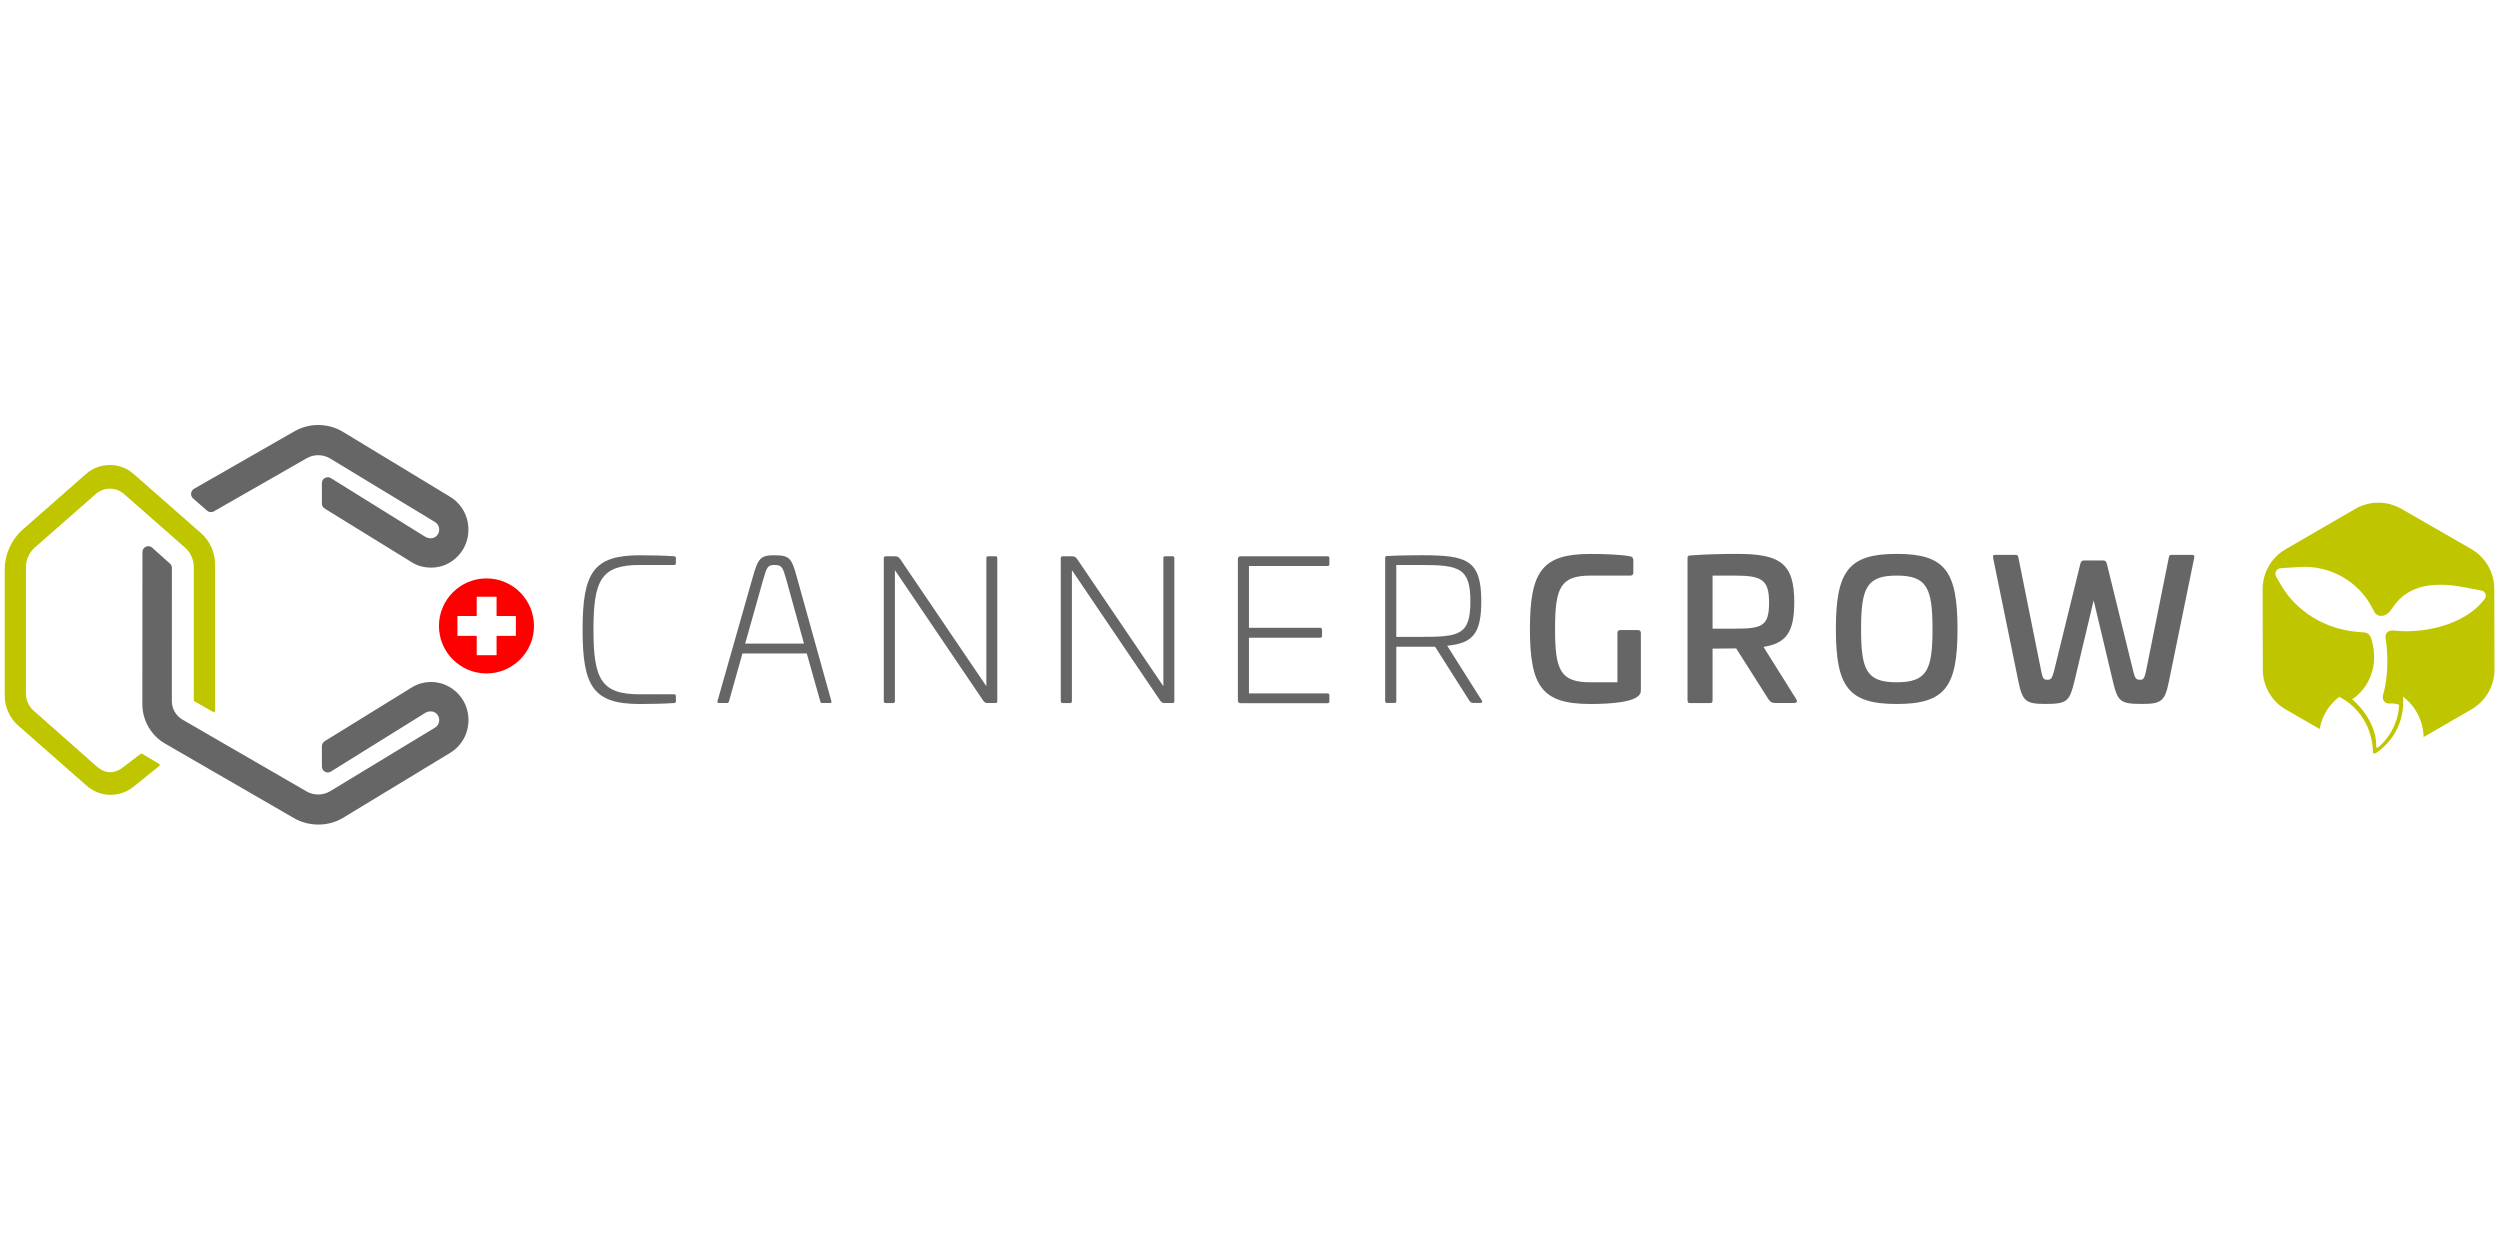 <?xml version="1.0" encoding="UTF-8" standalone="no"?><!DOCTYPE svg PUBLIC "-//W3C//DTD SVG 1.1//EN" "http://www.w3.org/Graphics/SVG/1.1/DTD/svg11.dtd"><svg width="100%" height="100%" viewBox="0 0 1024 512" version="1.1" xmlns="http://www.w3.org/2000/svg" xmlns:xlink="http://www.w3.org/1999/xlink" xml:space="preserve" style="fill-rule:evenodd;clip-rule:evenodd;stroke-linejoin:round;stroke-miterlimit:2;"><title>CannerGrow</title><desc>Cannergrow is a project founded by Cannerald which combines professional cultivation with an easy to use Customer-End-Web interface. We offer the first and so far, only Plant-Growing-Service in the entire Cannabis industry. Anyone from all around the world can get started in the cannabis industry with us an be a virtual grower and get a piece of this huge billion-dollar market. We put the highest quality first to satisfy our customers. To be able to ensure this level of satisfaction, we strictly adhere to Swiss quality standards while setting new standards in the cannabis industry. </desc>    <g transform="matrix(2.102,0,0,2.102,-454.641,-269.22)">        <g transform="matrix(1,0,0,1,217.204,210.889)">            <path d="M130.44,25.58c0.23,0 0.35,0.15 0.35,0.35l0,1c0,0.23 -0.12,0.35 -0.35,0.35l-6.68,0c-7.53,0 -9.03,2.93 -9.03,12.62c0,9.65 1.51,12.58 9.03,12.58l6.68,0c0.23,0 0.35,0.12 0.35,0.35l0,1c0,0.19 -0.12,0.35 -0.35,0.35c-1.93,0.15 -4.98,0.19 -6.68,0.19c-9.07,0 -11.15,-3.4 -11.15,-14.47c0,-11.12 2.08,-14.51 11.15,-14.51c1.7,0 4.75,0.04 6.68,0.19Z" style="fill:rgb(102,102,102);fill-rule:nonzero;"/>            <path d="M154.4,29.79l6.68,24c0.08,0.31 0,0.39 -0.27,0.39l-1.58,0c-0.19,0 -0.23,-0.08 -0.31,-0.35l-2.62,-9.3l-12.54,0l-2.62,9.3c-0.08,0.27 -0.15,0.35 -0.35,0.35l-1.58,0c-0.27,0 -0.35,-0.08 -0.31,-0.39l6.83,-24c1.08,-3.82 1.5,-4.4 4.28,-4.4c2.96,0 3.35,0.58 4.39,4.4Zm-6.64,0.5l-3.47,12.31l11.46,0l-3.4,-12.31c-0.73,-2.59 -0.89,-3.01 -2.35,-3.01c-1.35,0 -1.5,0.42 -2.24,3.01Z" style="fill:rgb(102,102,102);fill-rule:nonzero;"/>            <path d="M193.07,25.58c0.23,0 0.35,0.12 0.35,0.35l0,27.9c0,0.23 -0.12,0.35 -0.35,0.35l-1.5,0c-0.27,0 -0.54,0 -0.89,-0.46l-17.21,-25.43l0,25.55c0,0.23 -0.15,0.35 -0.39,0.35l-1.39,0c-0.23,0 -0.39,-0.12 -0.39,-0.35l0,-27.9c0,-0.23 0.15,-0.35 0.39,-0.35l1.62,0c0.62,0 0.85,0.04 1.27,0.66l16.71,24.66l0,-24.98c0,-0.23 0.12,-0.35 0.35,-0.35l1.43,0Z" style="fill:rgb(102,102,102);fill-rule:nonzero;"/>            <path d="M227.57,25.58c0.23,0 0.35,0.12 0.35,0.35l0,27.9c0,0.23 -0.12,0.35 -0.35,0.35l-1.51,0c-0.27,0 -0.54,0 -0.89,-0.46l-17.21,-25.43l0,25.55c0,0.23 -0.15,0.35 -0.39,0.35l-1.39,0c-0.23,0 -0.39,-0.12 -0.39,-0.35l0,-27.9c0,-0.23 0.15,-0.35 0.39,-0.35l1.62,0c0.62,0 0.85,0.04 1.27,0.66l16.71,24.66l0,-24.98c0,-0.23 0.12,-0.35 0.35,-0.35l1.44,0Z" style="fill:rgb(102,102,102);fill-rule:nonzero;"/>            <path d="M257.78,25.58c0.23,0 0.35,0.12 0.35,0.35l0,1.2c0,0.23 -0.12,0.35 -0.35,0.35l-15.32,0l0,12.04l13.89,0c0.23,0 0.35,0.15 0.35,0.39l0,1.2c0,0.23 -0.12,0.35 -0.35,0.35l-13.89,0l0,10.85l15.32,0c0.23,0 0.35,0.12 0.35,0.35l0,1.2c0,0.23 -0.12,0.35 -0.35,0.35l-16.9,0c-0.39,0 -0.58,-0.19 -0.58,-0.54l0,-27.51c0,-0.39 0.19,-0.58 0.58,-0.58l16.9,0Z" style="fill:rgb(102,102,102);fill-rule:nonzero;"/>            <path d="M287.73,34.34c0,6.41 -1.7,8.18 -6.64,8.68l6.75,10.69c0.15,0.23 0.08,0.46 -0.27,0.46l-1.31,0c-0.5,0 -0.66,-0.15 -0.89,-0.5l-6.64,-10.46l-7.56,0l0,10.61c0,0.27 -0.12,0.35 -0.39,0.35l-1.39,0c-0.27,0 -0.39,-0.08 -0.39,-0.35l0,-27.93c0,-0.27 0.12,-0.35 0.39,-0.35c2.2,-0.12 5.06,-0.16 6.64,-0.16c8.84,0.01 11.7,0.82 11.7,8.96Zm-16.56,-7.06l0,14.01l4.75,0c7.49,0 9.69,-0.31 9.69,-6.91c0,-6.56 -2.2,-7.1 -9.69,-7.1l-4.75,0Z" style="fill:rgb(102,102,102);fill-rule:nonzero;"/>            <path d="M316.68,25.58c0.45,0.08 0.68,0.3 0.68,0.79l0,2.38c0,0.41 -0.19,0.6 -0.57,0.6l-7.77,0c-5.89,0 -6.91,2.38 -6.91,10.41c0,8.04 1.02,10.38 6.91,10.38l5.24,0l0,-9.58c0,-0.38 0.19,-0.6 0.57,-0.6l3.43,0c0.38,0 0.57,0.23 0.57,0.6l0,10.98c0,0.49 -0.04,0.64 -0.15,0.83c-0.83,1.66 -5.74,2 -9.66,2c-9.4,0 -11.81,-3.32 -11.81,-14.6c0,-11.32 2.42,-14.64 11.81,-14.64c2.38,-0.01 5.77,0.11 7.66,0.45Z" style="fill:rgb(102,102,102);fill-rule:nonzero;"/>            <path d="M348.72,34.52c0,5.89 -1.59,8.04 -6,8.72l6.38,10.19c0.3,0.41 0.11,0.75 -0.45,0.75l-3.51,0c-0.87,0 -1.13,-0.26 -1.51,-0.83l-6.23,-9.81l-4.6,0.04l0,10.04c0,0.45 -0.11,0.57 -0.57,0.57l-3.74,0c-0.45,0 -0.57,-0.11 -0.57,-0.57l0,-27.67c0,-0.41 0.11,-0.49 0.57,-0.53c3.02,-0.23 6.42,-0.3 9.02,-0.3c8.38,0 11.21,1.74 11.21,9.4Zm-15.92,-5.17l0,10.34l4.26,0c5.36,0 6.75,-0.45 6.75,-5.06c0,-4.49 -1.4,-5.28 -6.75,-5.28l-4.26,0Z" style="fill:rgb(102,102,102);fill-rule:nonzero;"/>            <path d="M380.53,39.8c0,11.25 -2.42,14.57 -11.85,14.57c-9.4,0 -11.85,-3.32 -11.85,-14.57c0,-11.32 2.45,-14.68 11.85,-14.68c9.44,0 11.85,3.36 11.85,14.68Zm-18.79,0c0,7.96 1.06,10.34 6.94,10.34c5.89,0 6.98,-2.38 6.98,-10.34c0,-8.04 -1.09,-10.45 -6.98,-10.45c-5.88,0 -6.94,2.41 -6.94,10.45Z" style="fill:rgb(102,102,102);fill-rule:nonzero;"/>            <path d="M426.16,25.31c0.45,0 0.57,0.11 0.49,0.6l-4.91,24c-0.79,3.92 -1.47,4.45 -5.28,4.45c-4.26,0 -4.72,-0.49 -5.66,-4.45l-3.74,-15.74l-3.74,15.74c-0.98,3.96 -1.4,4.45 -5.7,4.45c-3.77,0 -4.45,-0.53 -5.24,-4.45l-4.91,-24c-0.08,-0.49 0.04,-0.6 0.49,-0.6l3.92,0c0.34,0 0.41,0.11 0.53,0.6l4.45,22.15c0.26,1.32 0.49,1.59 1.13,1.59c0.79,0 0.94,-0.26 1.32,-1.59l5.17,-21.06c0.11,-0.49 0.38,-0.6 0.72,-0.6l3.7,0c0.34,0 0.6,0.11 0.72,0.6l5.17,21.06c0.34,1.32 0.53,1.59 1.32,1.59c0.64,0 0.83,-0.26 1.13,-1.59l4.45,-22.15c0.08,-0.49 0.19,-0.6 0.49,-0.6l3.98,0Z" style="fill:rgb(102,102,102);fill-rule:nonzero;"/>        </g>        <g transform="matrix(1,0,0,1,217.204,210.889)">            <path d="M93.88,29.9c-5.11,0 -9.26,4.15 -9.26,9.26c0,5.11 4.15,9.26 9.26,9.26c5.11,0 9.26,-4.15 9.26,-9.26c0,-5.11 -4.14,-9.26 -9.26,-9.26Zm5.73,11.2l-3.76,0l0,3.76l-3.87,0l0,-3.76l-3.76,0l0,-3.87l3.76,0l0,-3.76l3.87,0l0,3.76l3.76,0l0,3.87Z" style="fill:rgb(255,0,0);fill-rule:nonzero;"/>        </g>        <g transform="matrix(1,0,0,1,217.204,210.889)">            <path d="M62.96,10.18c-0.2,0 -0.4,0.05 -0.57,0.15c-0.36,0.2 -0.58,0.59 -0.58,1l0,3.98c0,0.41 0.22,0.79 0.57,0.99l17.15,10.58c2.06,1.2 4.85,1.24 6.97,0.06c2.4,-1.33 3.84,-3.76 3.86,-6.5c0.02,-2.74 -1.38,-5.19 -3.75,-6.56l-20.86,-12.64c-2.87,-1.65 -6.45,-1.65 -9.32,0.01l-19.54,11.19c-0.32,0.18 -0.53,0.51 -0.57,0.88c-0.04,0.37 0.11,0.73 0.38,0.98l2.74,2.4c0.37,0.32 0.9,0.38 1.33,0.13l18.07,-10.34c1.39,-0.8 3.12,-0.8 4.51,0l20.48,12.41c0.54,0.31 0.86,0.89 0.84,1.53c-0.02,0.65 -0.38,1.2 -0.95,1.49c-0.51,0.26 -1.18,0.21 -1.75,-0.12l-18.45,-11.47c-0.17,-0.1 -0.36,-0.15 -0.56,-0.15Zm-34.97,13.44c-0.16,0 -0.32,0.03 -0.47,0.1c-0.41,0.18 -0.68,0.59 -0.68,1.05l-0.02,29.62c0,3.17 1.7,6.13 4.45,7.71l25.15,14.54c2.83,1.63 6.52,1.64 9.35,0.01l20.83,-12.63c2.39,-1.38 3.79,-3.83 3.77,-6.57c-0.02,-2.74 -1.47,-5.17 -3.86,-6.49c-2.17,-1.2 -4.85,-1.17 -7,0.07l-17.11,10.56c-0.37,0.22 -0.59,0.6 -0.59,1l0,3.98c0,0.41 0.22,0.79 0.58,0.99c0.36,0.21 0.8,0.2 1.15,-0.01l18.41,-11.45c0.58,-0.35 1.26,-0.39 1.77,-0.13c0.57,0.28 0.93,0.84 0.95,1.48c0.02,0.65 -0.3,1.22 -0.86,1.55l-20.45,12.4c-1.41,0.81 -3.14,0.81 -4.53,0.01l-24.18,-13.99c-1.28,-0.74 -2.08,-2.13 -2.08,-3.61l0.01,-25.95c0,-0.33 -0.14,-0.64 -0.38,-0.85l-3.45,-3.09c-0.21,-0.2 -0.48,-0.3 -0.76,-0.3Z" style="fill:rgb(102,102,102);fill-rule:nonzero;"/>        </g>        <g transform="matrix(1,0,0,1,217.204,210.889)">            <path d="M20.49,7.8c1.71,0 3.35,0.62 4.63,1.74l13.14,11.54c1.73,1.52 2.73,3.72 2.73,6.02l0,28.62c0,0.08 -0.05,0.16 -0.12,0.2c-0.04,0.02 -0.08,0.03 -0.12,0.03c-0.03,0 -0.07,-0.01 -0.12,-0.03l-3.66,-2.08c-0.07,-0.04 -0.12,-0.12 -0.12,-0.2l0,-25.95c0,-1.45 -0.63,-2.84 -1.72,-3.8l-11.88,-10.44c-0.29,-0.26 -0.62,-0.49 -0.97,-0.65c-1.57,-0.72 -3.31,-0.42 -4.52,0.64l-11.89,10.44c-1.1,0.97 -1.73,2.36 -1.73,3.83l0,24.63c0,1.27 0.55,2.49 1.5,3.33l12.36,10.93c0.83,0.71 1.66,1.06 2.56,1.06c0.84,0 1.65,-0.31 2.46,-0.93l3.48,-2.65c0.05,-0.04 0.11,-0.05 0.14,-0.05c0.04,0 0.08,0.01 0.12,0.03l3.35,1.99c0.07,0.04 0.11,0.11 0.11,0.19c0.01,0.08 -0.03,0.15 -0.09,0.2l-5.04,4.06c-1.26,1.01 -2.83,1.57 -4.44,1.57c-1.71,0 -3.37,-0.62 -4.66,-1.76l-13.31,-11.69c-1.7,-1.49 -2.68,-3.65 -2.68,-5.92l0,-24.48c0,-3.02 1.3,-5.9 3.57,-7.89l12.29,-10.8c1.28,-1.12 2.92,-1.73 4.63,-1.73" style="fill:rgb(191,198,0);fill-rule:nonzero;"/>        </g>        <g transform="matrix(1,0,0,1,217.204,210.889)">            <path d="M485.13,31.94c-0.01,-3.21 -1.72,-6.18 -4.51,-7.78l-13.59,-7.82c-2.78,-1.6 -6.21,-1.6 -8.99,0.01l-13.57,7.86c-2.78,1.61 -4.49,4.58 -4.48,7.79l0.03,15.68c0.01,3.21 1.72,6.18 4.51,7.78l6.57,3.78c0.45,-2.53 1.83,-4.75 3.8,-6.27c3.88,1.95 6.5,6 6.59,10.81c0,0.27 0.34,0.33 0.63,0.12c3.85,-2.64 5.56,-6.83 5.22,-10.98c2.33,1.78 3.88,4.55 4.01,7.71l0,0.19l9.34,-5.41c2.78,-1.61 4.49,-4.58 4.48,-7.79l-0.04,-15.68Zm-1.88,1.98l-0.34,0.41c-3.78,4.62 -11.42,6.38 -17.36,5.73c-0.9,-0.1 -1.8,0.34 -1.6,1.54c0.21,1.2 0.85,6.11 -0.46,10.88c-0.31,1.12 0.29,1.86 1.26,1.8l0.12,-0.01c0.6,-0.04 1.18,0.06 1.71,0.26c-0.15,3.11 -1.55,6.14 -4.08,8.29c-0.11,0.1 -0.37,0.11 -0.37,-0.08c0.07,-3.63 -2.14,-7.09 -4.7,-9.3c2.39,-1.48 5.18,-5.4 4.02,-10.64c-0.35,-1.59 -0.6,-2.3 -1.72,-2.38l-1.04,-0.08c-6.47,-0.48 -12.22,-4.01 -15.24,-9.34l-0.85,-1.51c-0.39,-0.7 0.11,-1.54 0.96,-1.59l3.72,-0.23c5.83,-0.36 11.32,2.83 13.92,7.69l0.59,1.11c0.34,0.64 1.5,1.32 2.94,-0.08l0.7,-0.95c3.01,-4.41 8.12,-4.9 13.87,-3.82l3.3,0.64c0.79,0.11 1.16,1.04 0.65,1.66Z" style="fill:rgb(191,198,0);fill-rule:nonzero;"/>        </g>    </g></svg>
